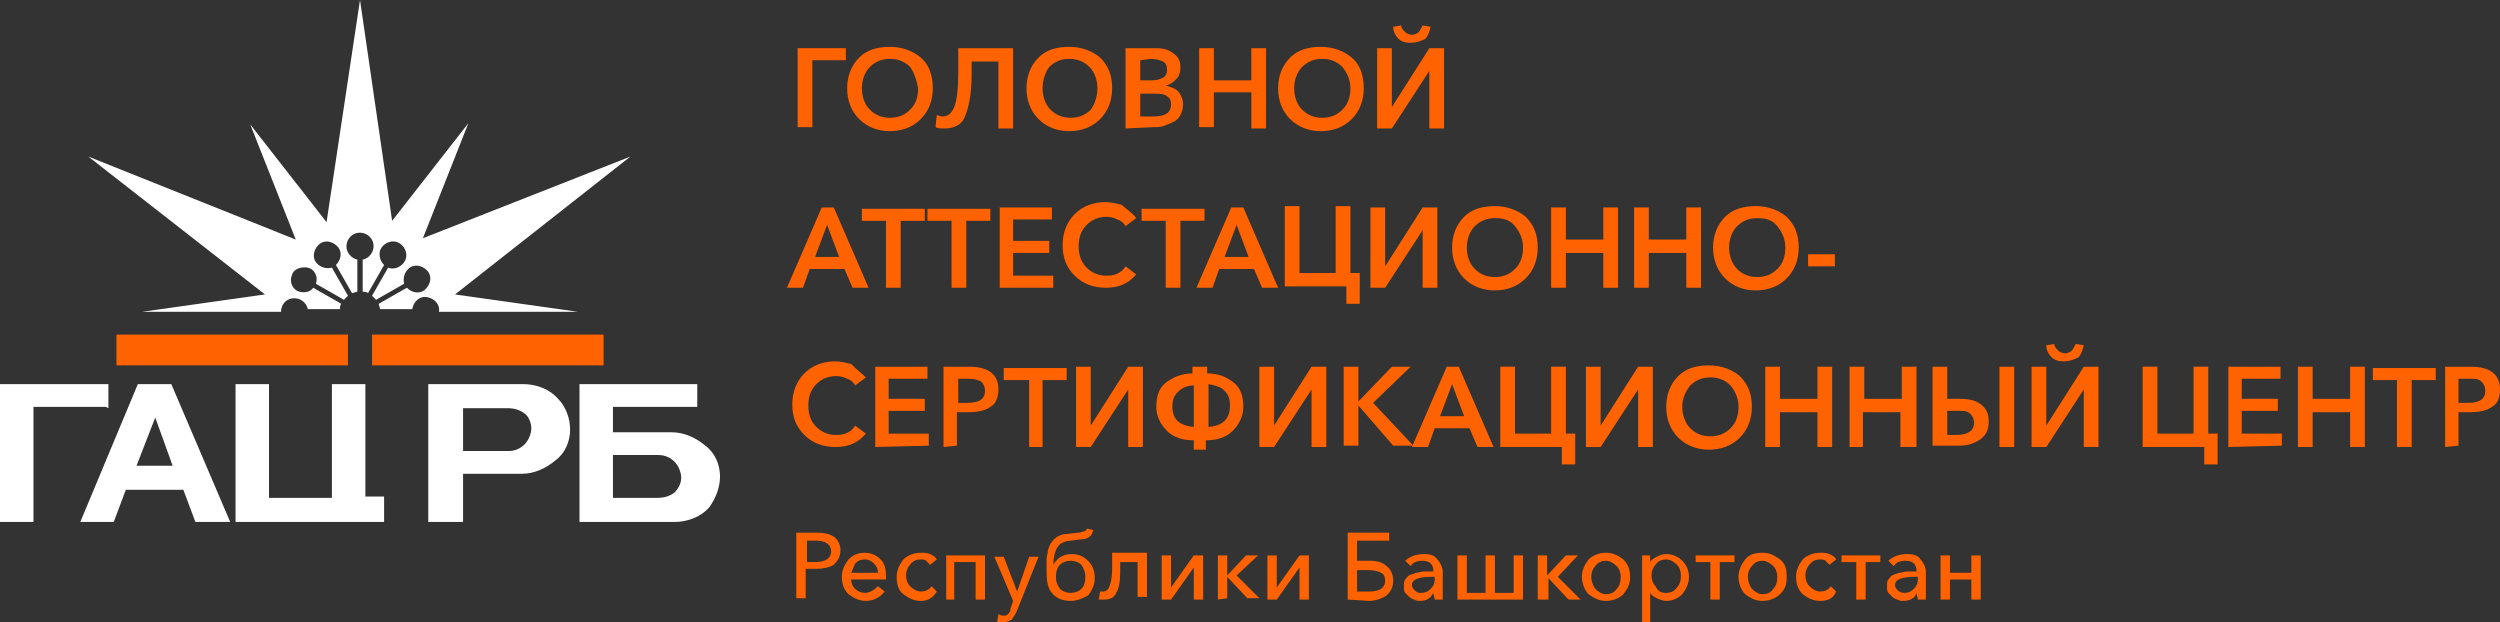 <?xml version="1.0" encoding="utf-8"?>
<!-- Generator: Adobe Illustrator 22.0.1, SVG Export Plug-In . SVG Version: 6.00 Build 0)  -->
<svg version="1.1" id="_1" xmlns="http://www.w3.org/2000/svg" xmlns:xlink="http://www.w3.org/1999/xlink" x="0px" y="0px"
	 viewBox="0 0 186.8 46.5" style="enable-background:new 0 0 186.8 46.5;" xml:space="preserve">
<rect x="0" y="0" width="186.8" height="46.5" fill="#333333" stroke="none"/>
<style type="text/css">
	.st0{fill:#FFFFFF;}
	.st1{fill:#FF6200;}
</style>
<title>logo_gac_rb</title>
<g>
	<path class="st0" d="M47.1,11.7L34,22l9.2,1.3H32.8c0.1-0.5-0.3-1-0.9-1.1c-0.5-0.1-1,0.3-1.1,0.9l0,0h-2.4c0-0.1-0.1-0.3-0.1-0.4
		l2.1-1.2c0.4,0.4,1,0.5,1.4,0.1c0.4-0.4,0.5-1,0.1-1.4s-1-0.5-1.4-0.1c-0.3,0.3-0.4,0.7-0.3,1.1l-2.1,1.2c-0.1-0.1-0.2-0.2-0.3-0.3
		L29,20c0.5,0.2,1.1-0.1,1.3-0.6c0.2-0.5-0.1-1.1-0.6-1.3c-0.5-0.2-1.1,0.1-1.3,0.6c-0.1,0.4,0,0.8,0.3,1.1l-1.2,2.1
		c-0.1-0.1-0.3-0.1-0.4-0.1v-2.4c0.5-0.1,0.9-0.6,0.8-1.2c-0.1-0.5-0.6-0.9-1.2-0.8c-0.5,0.1-0.9,0.6-0.8,1.2
		c0.1,0.4,0.4,0.7,0.8,0.8v2.4c-0.1,0-0.3,0.1-0.4,0.1l-1.2-2.1c0.4-0.4,0.5-1,0.1-1.4s-1-0.5-1.4-0.1s-0.5,1-0.1,1.4
		c0.3,0.3,0.7,0.4,1.1,0.3l1.2,2.1c-0.1,0.1-0.2,0.2-0.3,0.3l-2.1-1.2c0.2-0.5-0.1-1.1-0.6-1.2s-1.1,0.1-1.2,0.6
		c-0.2,0.5,0.1,1.1,0.6,1.2c0.4,0.1,0.8,0,1-0.3l2.1,1.2c-0.1,0.1-0.1,0.3-0.1,0.4H23c-0.1-0.5-0.6-0.9-1.2-0.8
		c-0.5,0.1-0.8,0.5-0.8,1H10.6l9.2-1.3L6.6,11.7l15.5,6.2l-3.4-8.6l5.7,7.3L26.9,0l2.4,16.5L35,9.2l-3.4,8.6L47.1,11.7z M7.9,30.4
		H2.5V39H0V28.7h8.1v1.8L7.9,30.4z M53.8,35.6c0-0.9-0.4-1.8-1.1-2.3c-0.7-0.6-1.6-1-2.5-1h-4.4v-1.9h6.3v-1.7h-8.8V39h7.1
		c1,0,2-0.4,2.6-1.1C53.5,37.2,53.8,36.4,53.8,35.6z M50.9,35.7c0,0.4-0.2,0.8-0.5,1.1c-0.4,0.3-0.8,0.4-1.3,0.4h-3.3V34h3.4
		c0.5,0,0.9,0.2,1.2,0.5C50.7,34.8,50.9,35.3,50.9,35.7z M42.6,32.1c0,0.9-0.4,1.8-1.1,2.3c-0.7,0.6-1.6,1-2.5,1h-4.4V39H32V28.7
		h7.1c1,0,2,0.4,2.6,1.1C42.3,30.4,42.6,31.3,42.6,32.1z M39.7,32c0-0.4-0.2-0.9-0.5-1.1c-0.4-0.3-0.8-0.4-1.3-0.4h-3.3v3.2H38
		c0.5,0,0.9-0.2,1.2-0.5S39.7,32.4,39.7,32L39.7,32z M27.3,39h-9.7V28.7h2.5v8.5h4.7v-8.5h2.5v8.4h1.4V39H27.3L27.3,39z M17.2,39
		l-4.4-10.3h-2.5L6,39h2.5l0.9-2.4h4.3l0.9,2.4H17.2z M12.9,34.8h-2.7l1.4-3.6L12.9,34.8z"/>
	<path class="st1" d="M26,25H8.7v2.3H26V25L26,25z M45.1,25H27.8v2.3h17.3V25z"/>
	<g>
		<g>
			<path class="st1" d="M59.6,9.6v-6h3.6v0.9h-2.5v5h-1.1V9.6z"/>
			<path class="st1" d="M63.3,6.6c0-0.9,0.3-1.7,0.9-2.3s1.4-0.8,2.3-0.8s1.7,0.3,2.3,0.8s0.9,1.3,0.9,2.3c0,0.9-0.3,1.7-0.9,2.3
				s-1.4,0.9-2.3,0.9s-1.7-0.3-2.3-0.9C63.6,8.3,63.3,7.5,63.3,6.6z M64.4,6.6c0,0.6,0.2,1.2,0.6,1.6c0.4,0.4,0.9,0.6,1.5,0.6
				s1.1-0.2,1.5-0.6s0.6-0.9,0.6-1.6C68.5,6,68.3,5.4,68,5c-0.4-0.4-0.9-0.6-1.5-0.6S65.4,4.6,65,5S64.4,6,64.4,6.6z"/>
			<path class="st1" d="M70.6,9.6c-0.3,0-0.5,0-0.7-0.1L70,8.6c0.1,0,0.2,0.1,0.4,0.1c0.4,0,0.7-0.2,0.9-0.7
				c0.2-0.5,0.3-1.4,0.3-2.6V3.6h4.1v6h-1.1v-5h-2v0.9c0,1.5-0.2,2.5-0.5,3.2C71.9,9.3,71.3,9.6,70.6,9.6z"/>
			<path class="st1" d="M76.7,6.6c0-0.9,0.3-1.7,0.9-2.3s1.4-0.8,2.3-0.8s1.7,0.3,2.3,0.8c0.6,0.6,0.9,1.3,0.9,2.3
				c0,0.9-0.3,1.7-0.9,2.3s-1.4,0.9-2.3,0.9s-1.7-0.3-2.3-0.9C77,8.3,76.7,7.5,76.7,6.6z M77.9,6.6c0,0.6,0.2,1.2,0.6,1.6
				c0.4,0.4,0.9,0.6,1.5,0.6s1.1-0.2,1.5-0.6c0.3-0.4,0.5-1,0.5-1.6S81.8,5.4,81.4,5s-0.9-0.6-1.5-0.6S78.8,4.6,78.4,5
				C78.1,5.4,77.9,6,77.9,6.6z"/>
			<path class="st1" d="M84.1,9.6v-6h2.3c0.5,0,0.9,0.1,1.3,0.4s0.5,0.6,0.5,1.1c0,0.3-0.1,0.6-0.3,0.8c-0.2,0.2-0.4,0.4-0.8,0.5
				l0,0c0.4,0.1,0.7,0.2,0.9,0.4c0.2,0.2,0.4,0.6,0.4,1c0,0.3-0.1,0.6-0.2,0.8S87.9,9,87.7,9.1S87.2,9.3,87,9.4
				c-0.3,0.1-0.5,0.1-0.8,0.1L84.1,9.6L84.1,9.6z M85.2,4.5V6h0.9c0.4,0,0.6-0.1,0.8-0.2c0.2-0.1,0.3-0.3,0.3-0.6
				c0-0.3-0.1-0.5-0.3-0.6c-0.2-0.1-0.5-0.2-0.9-0.2L85.2,4.5L85.2,4.5z M85.2,7v1.7h1c0.9,0,1.3-0.3,1.3-0.9c0-0.3-0.1-0.5-0.3-0.6
				C87,7,86.6,7,86.2,7H85.2z"/>
			<path class="st1" d="M89.6,9.6v-6h1.1V6h2.8V3.6h1.1v6h-1.1V6.9h-2.8v2.6h-1.1V9.6z"/>
			<path class="st1" d="M95.5,6.6c0-0.9,0.3-1.7,0.9-2.3s1.4-0.8,2.3-0.8s1.7,0.3,2.3,0.8s0.9,1.3,0.9,2.3c0,0.9-0.3,1.7-0.9,2.3
				s-1.4,0.9-2.3,0.9S97,9.5,96.4,8.9C95.8,8.3,95.5,7.5,95.5,6.6z M96.7,6.6c0,0.6,0.2,1.2,0.6,1.6c0.4,0.4,0.9,0.6,1.5,0.6
				s1.1-0.2,1.5-0.6s0.6-0.9,0.6-1.6c0-0.6-0.2-1.1-0.6-1.6c-0.4-0.4-0.9-0.6-1.5-0.6S97.7,4.6,97.3,5C96.9,5.4,96.7,6,96.7,6.6z"/>
			<path class="st1" d="M102.9,9.6v-6h1.1V8l0,0l2.8-4.4h1.1v6h-1.1V5.3l0,0L104,9.6H102.9z M105.4,3.2c-0.4,0-0.7-0.1-0.9-0.3
				c-0.2-0.2-0.4-0.5-0.4-0.9l0.6-0.1c0,0.2,0.1,0.3,0.3,0.5c0.1,0.1,0.3,0.2,0.5,0.2s0.4-0.1,0.5-0.2c0.1-0.1,0.2-0.3,0.3-0.5
				l0.6,0.1c-0.1,0.4-0.2,0.7-0.4,0.9C106.1,3.1,105.8,3.2,105.4,3.2z"/>
			<path class="st1" d="M58.8,21.5l2.6-6h0.9l2.6,6h-1.2l-0.6-1.4h-2.6L60,21.5H58.8z M60.9,19.2h1.8l-0.9-2.4L60.9,19.2z"/>
			<path class="st1" d="M66.2,21.5v-5h-1.8v-0.9h4.7v0.9h-1.8v5H66.2z"/>
			<path class="st1" d="M71.1,21.5v-5h-1.8v-0.9H74v0.9h-1.8v5H71.1z"/>
			<path class="st1" d="M74.7,21.5v-6h3.9v0.9h-2.9V18h2.7v0.9h-2.7v1.7h3v0.9H74.7z"/>
			<path class="st1" d="M84.9,16.3l-0.8,0.6c-0.1-0.2-0.3-0.4-0.6-0.5c-0.2-0.1-0.5-0.2-0.8-0.2c-0.6,0-1.1,0.2-1.5,0.6
				s-0.6,0.9-0.6,1.6s0.2,1.2,0.6,1.6s0.9,0.6,1.5,0.6s1.1-0.2,1.4-0.7l0.8,0.6c-0.6,0.7-1.3,1-2.3,1c-0.9,0-1.7-0.3-2.3-0.9
				c-0.6-0.6-0.9-1.3-0.9-2.3c0-0.9,0.3-1.7,0.9-2.3c0.6-0.6,1.4-0.9,2.3-0.9c0.4,0,0.8,0.1,1.2,0.2C84.4,15.8,84.7,16,84.9,16.3z"
				/>
			<path class="st1" d="M87.1,21.5v-5h-1.8v-0.9H90v0.9h-1.8v5H87.1z"/>
			<path class="st1" d="M89.4,21.5l2.6-6h0.9l2.6,6h-1.2l-0.6-1.4h-2.6l-0.5,1.4H89.4z M91.5,19.2h1.8l-0.9-2.4L91.5,19.2z"/>
			<path class="st1" d="M100.6,22.8v-1.4H96v-6h1.1v5h2.7v-5h1.1v5h0.7v2.3h-1V22.8z"/>
			<path class="st1" d="M102.4,21.5v-6h1.1v4.4l0,0l2.8-4.4h1.1v6h-1.1v-4.3l0,0l-2.8,4.3H102.4z"/>
			<path class="st1" d="M108.5,18.5c0-0.9,0.3-1.7,0.9-2.3c0.6-0.6,1.4-0.8,2.3-0.8s1.7,0.3,2.3,0.8c0.6,0.6,0.9,1.3,0.9,2.3
				c0,0.9-0.3,1.7-0.9,2.3c-0.6,0.6-1.4,0.9-2.3,0.9s-1.7-0.3-2.3-0.9C108.8,20.2,108.5,19.4,108.5,18.5z M109.6,18.5
				c0,0.6,0.2,1.2,0.6,1.6s0.9,0.6,1.5,0.6s1.1-0.2,1.5-0.6s0.6-0.9,0.6-1.6c0-0.6-0.2-1.1-0.6-1.6s-0.9-0.6-1.5-0.6
				s-1.1,0.2-1.5,0.6S109.6,17.9,109.6,18.5z"/>
			<path class="st1" d="M115.9,21.5v-6h1.1v2.4h2.8v-2.4h1.1v6h-1.1v-2.6H117v2.6H115.9z"/>
			<path class="st1" d="M122.1,21.5v-6h1.1v2.4h2.8v-2.4h1.1v6H126v-2.6h-2.8v2.6H122.1z"/>
			<path class="st1" d="M128,18.5c0-0.9,0.3-1.7,0.9-2.3c0.6-0.6,1.4-0.8,2.3-0.8c0.9,0,1.7,0.3,2.3,0.8c0.6,0.6,0.9,1.3,0.9,2.3
				c0,0.9-0.3,1.7-0.9,2.3c-0.6,0.6-1.4,0.9-2.3,0.9c-0.9,0-1.7-0.3-2.3-0.9C128.3,20.2,128,19.4,128,18.5z M129.2,18.5
				c0,0.6,0.2,1.2,0.6,1.6c0.4,0.4,0.9,0.6,1.5,0.6s1.1-0.2,1.5-0.6s0.6-0.9,0.6-1.6c0-0.6-0.2-1.1-0.6-1.6s-0.9-0.6-1.5-0.6
				s-1.1,0.2-1.5,0.6S129.2,17.9,129.2,18.5z"/>
			<path class="st1" d="M137.1,19v0.9h-2V19H137.1z"/>
			<path class="st1" d="M64.7,28.2l-0.8,0.6c-0.1-0.2-0.3-0.4-0.6-0.5c-0.2-0.1-0.5-0.2-0.8-0.2c-0.6,0-1.1,0.2-1.5,0.6
				s-0.6,0.9-0.6,1.6s0.2,1.2,0.6,1.6c0.4,0.4,0.9,0.6,1.5,0.6s1.1-0.2,1.4-0.7l0.8,0.6c-0.6,0.7-1.3,1-2.3,1
				c-0.9,0-1.7-0.3-2.3-0.9c-0.6-0.6-0.9-1.3-0.9-2.3c0-0.9,0.3-1.7,0.9-2.3c0.6-0.6,1.4-0.9,2.3-0.9c0.4,0,0.8,0.1,1.2,0.2
				C64.1,27.7,64.4,27.9,64.7,28.2z"/>
			<path class="st1" d="M65.4,33.4v-6h3.9v0.9h-2.9v1.5h2.7v0.9h-2.7v1.7h3v0.9L65.4,33.4L65.4,33.4z"/>
			<path class="st1" d="M70.5,33.4v-6h1.9c1.5,0,2.2,0.6,2.2,1.7c0,0.6-0.2,1.1-0.6,1.3c-0.4,0.3-1,0.4-1.7,0.4h-0.8v2.5L70.5,33.4
				L70.5,33.4z M71.6,30.1h0.7c0.9,0,1.3-0.3,1.3-0.9c0-0.3-0.1-0.5-0.3-0.7c-0.2-0.1-0.5-0.2-0.9-0.2h-0.8
				C71.6,28.3,71.6,30.1,71.6,30.1z"/>
			<path class="st1" d="M76.9,33.4v-5H75v-0.9h4.7v0.9h-1.8v5H76.9z"/>
			<path class="st1" d="M80.4,33.4v-6h1.1v4.4l0,0l2.8-4.4h1.1v6h-1.1v-4.3l0,0l-2.8,4.3H80.4z"/>
			<path class="st1" d="M89.2,33.6v-0.7c-0.8,0-1.5-0.2-2-0.7s-0.8-1.1-0.8-1.8c0-0.8,0.2-1.4,0.7-1.8s1.2-0.7,2-0.7v-0.5h1.1v0.5
				c0.9,0,1.5,0.3,2,0.7c0.5,0.4,0.7,1,0.7,1.8c0,0.7-0.3,1.3-0.8,1.8s-1.2,0.7-2,0.7v0.7H89.2z M89.2,31.9v-3.1
				c-0.5,0-0.9,0.2-1.2,0.5c-0.3,0.3-0.4,0.6-0.4,1.1C87.6,31.3,88.1,31.8,89.2,31.9z M90.3,31.9c1.1-0.1,1.6-0.6,1.6-1.6
				c0-0.5-0.1-0.8-0.4-1.1c-0.3-0.3-0.7-0.4-1.2-0.5V31.9z"/>
			<path class="st1" d="M94.1,33.4v-6h1.1v4.4l0,0l2.8-4.4h1.1v6H98v-4.3l0,0l-2.8,4.3H94.1z"/>
			<path class="st1" d="M100.4,33.4v-6h1.1V30l0,0l2.5-2.6h1.4l-2.8,2.7l3,3.2h-1.5l-2.6-3l0,0v3h-1.1V33.4z"/>
			<path class="st1" d="M105.5,33.4l2.6-6h0.9l2.6,6h-1.2l-0.6-1.4h-2.6l-0.5,1.4H105.5z M107.6,31.1h1.8l-0.9-2.4L107.6,31.1z"/>
			<path class="st1" d="M116.7,34.8v-1.4h-4.6v-6h1.1v5h2.7v-5h1.1v5h0.7v2.3h-1V34.8z"/>
			<path class="st1" d="M118.5,33.4v-6h1.1v4.4l0,0l2.8-4.4h1.1v6h-1.1v-4.3l0,0l-2.8,4.3H118.5z"/>
			<path class="st1" d="M124.5,30.4c0-0.9,0.3-1.7,0.9-2.3c0.6-0.6,1.4-0.8,2.3-0.8s1.7,0.3,2.3,0.8c0.6,0.6,0.9,1.3,0.9,2.3
				c0,0.9-0.3,1.7-0.9,2.3c-0.6,0.6-1.4,0.9-2.3,0.9c-0.9,0-1.7-0.3-2.3-0.9C124.8,32.1,124.5,31.3,124.5,30.4z M125.7,30.4
				c0,0.6,0.2,1.2,0.6,1.6c0.4,0.4,0.9,0.6,1.5,0.6s1.1-0.2,1.5-0.6c0.4-0.4,0.6-0.9,0.6-1.6c0-0.6-0.2-1.1-0.6-1.6
				c-0.4-0.4-0.9-0.6-1.5-0.6c-0.6,0-1.1,0.2-1.5,0.6C125.9,29.3,125.7,29.8,125.7,30.4z"/>
			<path class="st1" d="M131.9,33.4v-6h1.1v2.4h2.8v-2.4h1.1v6h-1.1v-2.6H133v2.6H131.9z"/>
			<path class="st1" d="M138.2,33.4v-6h1.1v2.4h2.8v-2.4h1.1v6H142v-2.6h-2.8v2.6H138.2z"/>
			<path class="st1" d="M144.4,33.4v-6h1.1v2.4h0.9c0.7,0,1.2,0.1,1.6,0.4c0.4,0.3,0.6,0.7,0.6,1.3s-0.2,1-0.6,1.3
				c-0.4,0.3-0.9,0.5-1.6,0.5h-2V33.4z M145.4,32.5h0.8c0.8,0,1.3-0.3,1.3-0.9c0-0.3-0.1-0.5-0.3-0.7s-0.5-0.2-0.9-0.2h-0.8v1.8
				H145.4z M149.4,33.4v-6h1.1v6H149.4z"/>
			<path class="st1" d="M151.8,33.4v-6h1.1v4.4l0,0l2.8-4.4h1.1v6h-1.1v-4.3l0,0l-2.8,4.3H151.8z M154.2,27c-0.4,0-0.7-0.1-0.9-0.3
				c-0.2-0.2-0.4-0.5-0.4-0.9l0.6-0.1c0,0.2,0.1,0.3,0.3,0.5c0.1,0.1,0.3,0.2,0.5,0.2s0.4-0.1,0.5-0.2s0.2-0.3,0.3-0.5l0.6,0.1
				c-0.1,0.4-0.2,0.7-0.4,0.9C154.9,26.9,154.6,27,154.2,27z"/>
			<path class="st1" d="M164.7,34.8v-1.4h-4.6v-6h1.1v5h2.7v-5h1.1v5h0.7v2.3h-1V34.8z"/>
			<path class="st1" d="M166.5,33.4v-6h3.9v0.9h-2.9v1.5h2.7v0.9h-2.7v1.7h3v0.9L166.5,33.4L166.5,33.4z"/>
			<path class="st1" d="M171.7,33.4v-6h1.1v2.4h2.8v-2.4h1.1v6h-1.1v-2.6h-2.8v2.6H171.7z"/>
			<path class="st1" d="M179.1,33.4v-5h-1.8v-0.9h4.7v0.9h-1.8v5H179.1z"/>
			<path class="st1" d="M182.7,33.4v-6h1.9c1.5,0,2.2,0.6,2.2,1.7c0,0.6-0.2,1.1-0.6,1.3c-0.4,0.3-1,0.4-1.7,0.4h-0.8v2.5
				L182.7,33.4L182.7,33.4z M183.7,30.1h0.7c0.9,0,1.3-0.3,1.3-0.9c0-0.3-0.1-0.5-0.3-0.7s-0.5-0.2-0.9-0.2h-0.8V30.1z"/>
		</g>
	</g>
	<g>
		<g>
			<path class="st1" d="M59.5,44.8v-5H61c0.6,0,1,0.1,1.3,0.3s0.5,0.6,0.5,1c0,0.5-0.2,0.8-0.5,1.1c-0.3,0.2-0.8,0.3-1.3,0.3h-0.8
				v2.2h-0.7V44.8z M60.2,42h0.7c0.8,0,1.2-0.3,1.2-0.8s-0.4-0.8-1.1-0.8h-0.7V42H60.2z"/>
			<path class="st1" d="M64.7,44.9c-0.5,0-0.9-0.2-1.3-0.5c-0.3-0.3-0.5-0.7-0.5-1.3c0-0.5,0.2-0.9,0.5-1.3c0.3-0.3,0.7-0.5,1.2-0.5
				s0.9,0.2,1.2,0.5c0.3,0.3,0.4,0.7,0.4,1.3c0,0.1,0,0.2,0,0.2h-2.6c0,0.3,0.1,0.5,0.3,0.7s0.5,0.3,0.7,0.3c0.4,0,0.7-0.2,1-0.5
				l0.5,0.4C65.8,44.6,65.3,44.9,64.7,44.9z M63.6,42.8h2c0-0.3-0.1-0.5-0.3-0.7c-0.2-0.2-0.4-0.3-0.7-0.3c-0.3,0-0.5,0.1-0.7,0.3
				C63.8,42.3,63.7,42.6,63.6,42.8z"/>
			<path class="st1" d="M68.8,44.9c-0.5,0-0.9-0.2-1.3-0.5S67,43.6,67,43.1s0.2-0.9,0.5-1.3c0.3-0.3,0.8-0.5,1.3-0.5
				c0.2,0,0.5,0,0.7,0.1s0.4,0.2,0.5,0.4l-0.5,0.4c-0.1-0.1-0.2-0.2-0.3-0.3c-0.1-0.1-0.3-0.1-0.4-0.1c-0.3,0-0.6,0.1-0.8,0.4
				c-0.2,0.2-0.3,0.5-0.3,0.8s0.1,0.6,0.3,0.8c0.2,0.2,0.5,0.4,0.8,0.4s0.6-0.1,0.8-0.4l0.4,0.4C69.7,44.7,69.3,44.9,68.8,44.9z"/>
			<path class="st1" d="M70.7,44.8v-3.3h2.9v3.3h-0.7V42h-1.6v2.8H70.7z"/>
			<path class="st1" d="M74.9,46.5c-0.2,0-0.3,0-0.4,0l0.1-0.6c0.1,0,0.2,0.1,0.3,0.1c0.2,0,0.3,0,0.4-0.1s0.2-0.2,0.2-0.4l0.2-0.6
				l-1.4-3.3H75l1,2.6l0,0l0.9-2.6h0.7l-1.6,4c-0.1,0.3-0.3,0.5-0.4,0.7C75.4,46.4,75.2,46.5,74.9,46.5z"/>
			<path class="st1" d="M80,44.9c-0.6,0-1.1-0.2-1.4-0.6c-0.3-0.3-0.4-0.9-0.4-1.6c0-0.3,0-0.6,0-0.9c0-0.2,0.1-0.5,0.1-0.7
				c0.1-0.2,0.1-0.4,0.3-0.6c0.1-0.2,0.3-0.3,0.4-0.4c0.2-0.1,0.4-0.2,0.7-0.2l0.9-0.1c0.2,0,0.3-0.1,0.4-0.1s0.2-0.1,0.2-0.2
				l0.5,0.1c-0.1,0.2-0.1,0.4-0.3,0.5c-0.1,0.1-0.3,0.2-0.6,0.2L80,40.4c-0.3,0-0.5,0.1-0.7,0.2c-0.2,0.1-0.3,0.3-0.4,0.5
				c-0.1,0.3-0.2,0.6-0.2,1.1l0,0c0.3-0.5,0.7-0.8,1.4-0.8c0.5,0,0.9,0.2,1.2,0.5c0.3,0.3,0.5,0.7,0.5,1.3c0,0.5-0.2,0.9-0.5,1.3
				C80.9,44.7,80.5,44.9,80,44.9z M79.2,44c0.2,0.2,0.5,0.3,0.8,0.3s0.6-0.1,0.8-0.3c0.2-0.2,0.3-0.5,0.3-0.9c0-0.3-0.1-0.6-0.3-0.9
				c-0.2-0.2-0.5-0.3-0.8-0.3s-0.6,0.1-0.8,0.3c-0.2,0.2-0.3,0.5-0.3,0.9C78.9,43.5,79,43.7,79.2,44z"/>
			<path class="st1" d="M82.5,44.8c-0.2,0-0.3,0-0.4,0l0.1-0.6c0.1,0,0.1,0,0.2,0c0.2,0,0.4-0.1,0.5-0.4c0.1-0.2,0.2-0.7,0.2-1.3
				v-1.2h2.6v3.3H85V42h-1.3v0.8c0,0.7-0.1,1.2-0.3,1.5C83.3,44.6,83,44.8,82.5,44.8z"/>
			<path class="st1" d="M86.8,44.8v-3.3h0.7v2.4l0,0l1.7-2.4h0.7v3.3h-0.7v-2.4l0,0l-1.7,2.4H86.8z"/>
			<path class="st1" d="M91,44.8v-3.3h0.7V43l0,0l1.4-1.5H94L92.4,43l1.7,1.7h-0.9l-1.5-1.6l0,0v1.6L91,44.8L91,44.8z"/>
			<path class="st1" d="M94.7,44.8v-3.3h0.7v2.4l0,0l1.7-2.4h0.7v3.3h-0.7v-2.4l0,0l-1.7,2.4H94.7z"/>
			<path class="st1" d="M100.7,44.8v-5h3.1v0.6h-2.4v1.5h0.9c0.6,0,1,0.1,1.3,0.4c0.3,0.2,0.5,0.6,0.5,1.1s-0.2,0.8-0.5,1.1
				c-0.3,0.2-0.8,0.4-1.3,0.4L100.7,44.8L100.7,44.8z M101.4,44.2h0.9c0.8,0,1.2-0.3,1.2-0.8c0-0.3-0.1-0.5-0.3-0.6
				s-0.5-0.2-0.9-0.2h-0.9C101.4,42.6,101.4,44.2,101.4,44.2z"/>
			<path class="st1" d="M106.1,44.9c-0.1,0-0.3,0-0.4-0.1c-0.1,0-0.3-0.1-0.4-0.2c-0.1-0.1-0.2-0.2-0.3-0.3
				c-0.1-0.1-0.1-0.3-0.1-0.5s0-0.4,0.1-0.5s0.2-0.3,0.3-0.3c0.1-0.1,0.3-0.1,0.5-0.2c0.2,0,0.4-0.1,0.6-0.1s0.4,0,0.7,0v-0.1
				c0-0.2-0.1-0.4-0.2-0.5s-0.3-0.2-0.6-0.2c-0.4,0-0.7,0.1-0.9,0.4l-0.4-0.4c0.3-0.3,0.8-0.5,1.4-0.5c0.5,0,0.8,0.1,1,0.4
				c0.2,0.2,0.4,0.6,0.4,0.9v1.4c0,0.3,0,0.5,0,0.7h-0.6c0-0.2-0.1-0.3-0.1-0.5l0,0C106.9,44.7,106.6,44.9,106.1,44.9z M106.2,44.3
				c0.3,0,0.5-0.1,0.7-0.3s0.3-0.4,0.3-0.7v-0.2H107c-1,0-1.5,0.2-1.5,0.6c0,0.2,0.1,0.3,0.2,0.4C105.9,44.3,106,44.3,106.2,44.3z"
				/>
			<path class="st1" d="M108.9,44.8v-3.3h0.7v2.8h1.4v-2.8h0.7v2.8h1.4v-2.8h0.7v3.3H108.9z"/>
			<path class="st1" d="M114.9,44.8v-3.3h0.7V43l0,0l1.4-1.5h0.9l-1.5,1.6l1.7,1.7h-0.9l-1.5-1.6l0,0v1.6H114.9z"/>
			<path class="st1" d="M121.3,44.4c-0.3,0.3-0.8,0.5-1.3,0.5s-0.9-0.2-1.3-0.5c-0.3-0.3-0.5-0.8-0.5-1.3s0.2-0.9,0.5-1.3
				c0.3-0.3,0.8-0.5,1.3-0.5s0.9,0.2,1.3,0.5c0.3,0.3,0.5,0.7,0.5,1.3S121.6,44,121.3,44.4z M119.2,44c0.2,0.2,0.5,0.4,0.8,0.4
				s0.6-0.1,0.8-0.4c0.2-0.2,0.3-0.5,0.3-0.9c0-0.3-0.1-0.6-0.3-0.8c-0.2-0.2-0.5-0.4-0.8-0.4s-0.6,0.1-0.8,0.4
				c-0.2,0.2-0.3,0.5-0.3,0.8C118.9,43.4,119,43.7,119.2,44z"/>
			<path class="st1" d="M122.7,46.5v-5h0.6V42l0,0c0.1-0.2,0.3-0.3,0.5-0.4c0.2-0.1,0.4-0.2,0.7-0.2c0.5,0,0.9,0.2,1.2,0.5
				c0.3,0.3,0.5,0.7,0.5,1.2s-0.2,0.9-0.5,1.3c-0.3,0.3-0.7,0.5-1.2,0.5c-0.2,0-0.5-0.1-0.7-0.2c-0.2-0.1-0.4-0.2-0.5-0.4l0,0v2.2
				C123.3,46.5,122.7,46.5,122.7,46.5z M124.5,44.3c0.3,0,0.6-0.1,0.8-0.4c0.2-0.2,0.3-0.5,0.3-0.9c0-0.3-0.1-0.6-0.3-0.8
				c-0.2-0.2-0.5-0.4-0.8-0.4s-0.6,0.1-0.8,0.4c-0.2,0.2-0.3,0.5-0.3,0.8s0.1,0.6,0.3,0.8C123.9,44.2,124.1,44.3,124.5,44.3z"/>
			<path class="st1" d="M127.8,44.8V42h-1.1v-0.5h2.9V42h-1.1v2.8H127.8z"/>
			<path class="st1" d="M133,44.4c-0.3,0.3-0.8,0.5-1.3,0.5s-0.9-0.2-1.3-0.5c-0.3-0.3-0.5-0.8-0.5-1.3s0.2-0.9,0.5-1.3
				s0.8-0.5,1.3-0.5s0.9,0.2,1.3,0.5s0.5,0.7,0.5,1.3S133.4,44,133,44.4z M130.9,44c0.2,0.2,0.5,0.4,0.8,0.4s0.6-0.1,0.8-0.4
				c0.2-0.2,0.3-0.5,0.3-0.9c0-0.3-0.1-0.6-0.3-0.8s-0.5-0.4-0.8-0.4s-0.6,0.1-0.8,0.4c-0.2,0.2-0.3,0.5-0.3,0.8
				C130.6,43.4,130.7,43.7,130.9,44z"/>
			<path class="st1" d="M136,44.9c-0.5,0-0.9-0.2-1.3-0.5c-0.3-0.3-0.5-0.7-0.5-1.3c0-0.5,0.2-0.9,0.5-1.3c0.3-0.3,0.8-0.5,1.3-0.5
				c0.2,0,0.5,0,0.7,0.1s0.4,0.2,0.5,0.4l-0.5,0.4c-0.1-0.1-0.2-0.2-0.3-0.3s-0.3-0.1-0.4-0.1c-0.3,0-0.6,0.1-0.8,0.4
				c-0.2,0.2-0.3,0.5-0.3,0.8s0.1,0.6,0.3,0.8s0.5,0.4,0.8,0.4s0.6-0.1,0.8-0.4l0.4,0.4C137,44.7,136.6,44.9,136,44.9z"/>
			<path class="st1" d="M138.7,44.8V42h-1.1v-0.5h2.9V42h-1.1v2.8H138.7z"/>
			<path class="st1" d="M142.2,44.9c-0.1,0-0.3,0-0.4-0.1c-0.1,0-0.3-0.1-0.4-0.2c-0.1-0.1-0.2-0.2-0.3-0.3S141,44,141,43.8
				s0-0.4,0.1-0.5s0.2-0.3,0.3-0.3c0.1-0.1,0.3-0.1,0.5-0.2c0.2,0,0.4-0.1,0.6-0.1c0.2,0,0.4,0,0.7,0v-0.1c0-0.2-0.1-0.4-0.2-0.5
				c-0.1-0.1-0.3-0.2-0.6-0.2c-0.4,0-0.7,0.1-0.9,0.4l-0.4-0.4c0.3-0.3,0.8-0.5,1.4-0.5c0.5,0,0.8,0.1,1,0.4
				c0.2,0.2,0.4,0.6,0.4,0.9v1.4c0,0.3,0,0.5,0,0.7h-0.6c0-0.2-0.1-0.3-0.1-0.5l0,0C143.1,44.7,142.7,44.9,142.2,44.9z M142.3,44.3
				c0.3,0,0.5-0.1,0.7-0.3s0.3-0.4,0.3-0.7v-0.2h-0.2c-1,0-1.5,0.2-1.5,0.6c0,0.2,0.1,0.3,0.2,0.4C142,44.3,142.2,44.3,142.3,44.3z"
				/>
			<path class="st1" d="M145,44.8v-3.3h0.7v1.3h1.6v-1.3h0.7v3.3h-0.7v-1.5h-1.6v1.5H145z"/>
		</g>
	</g>
</g>
</svg>
